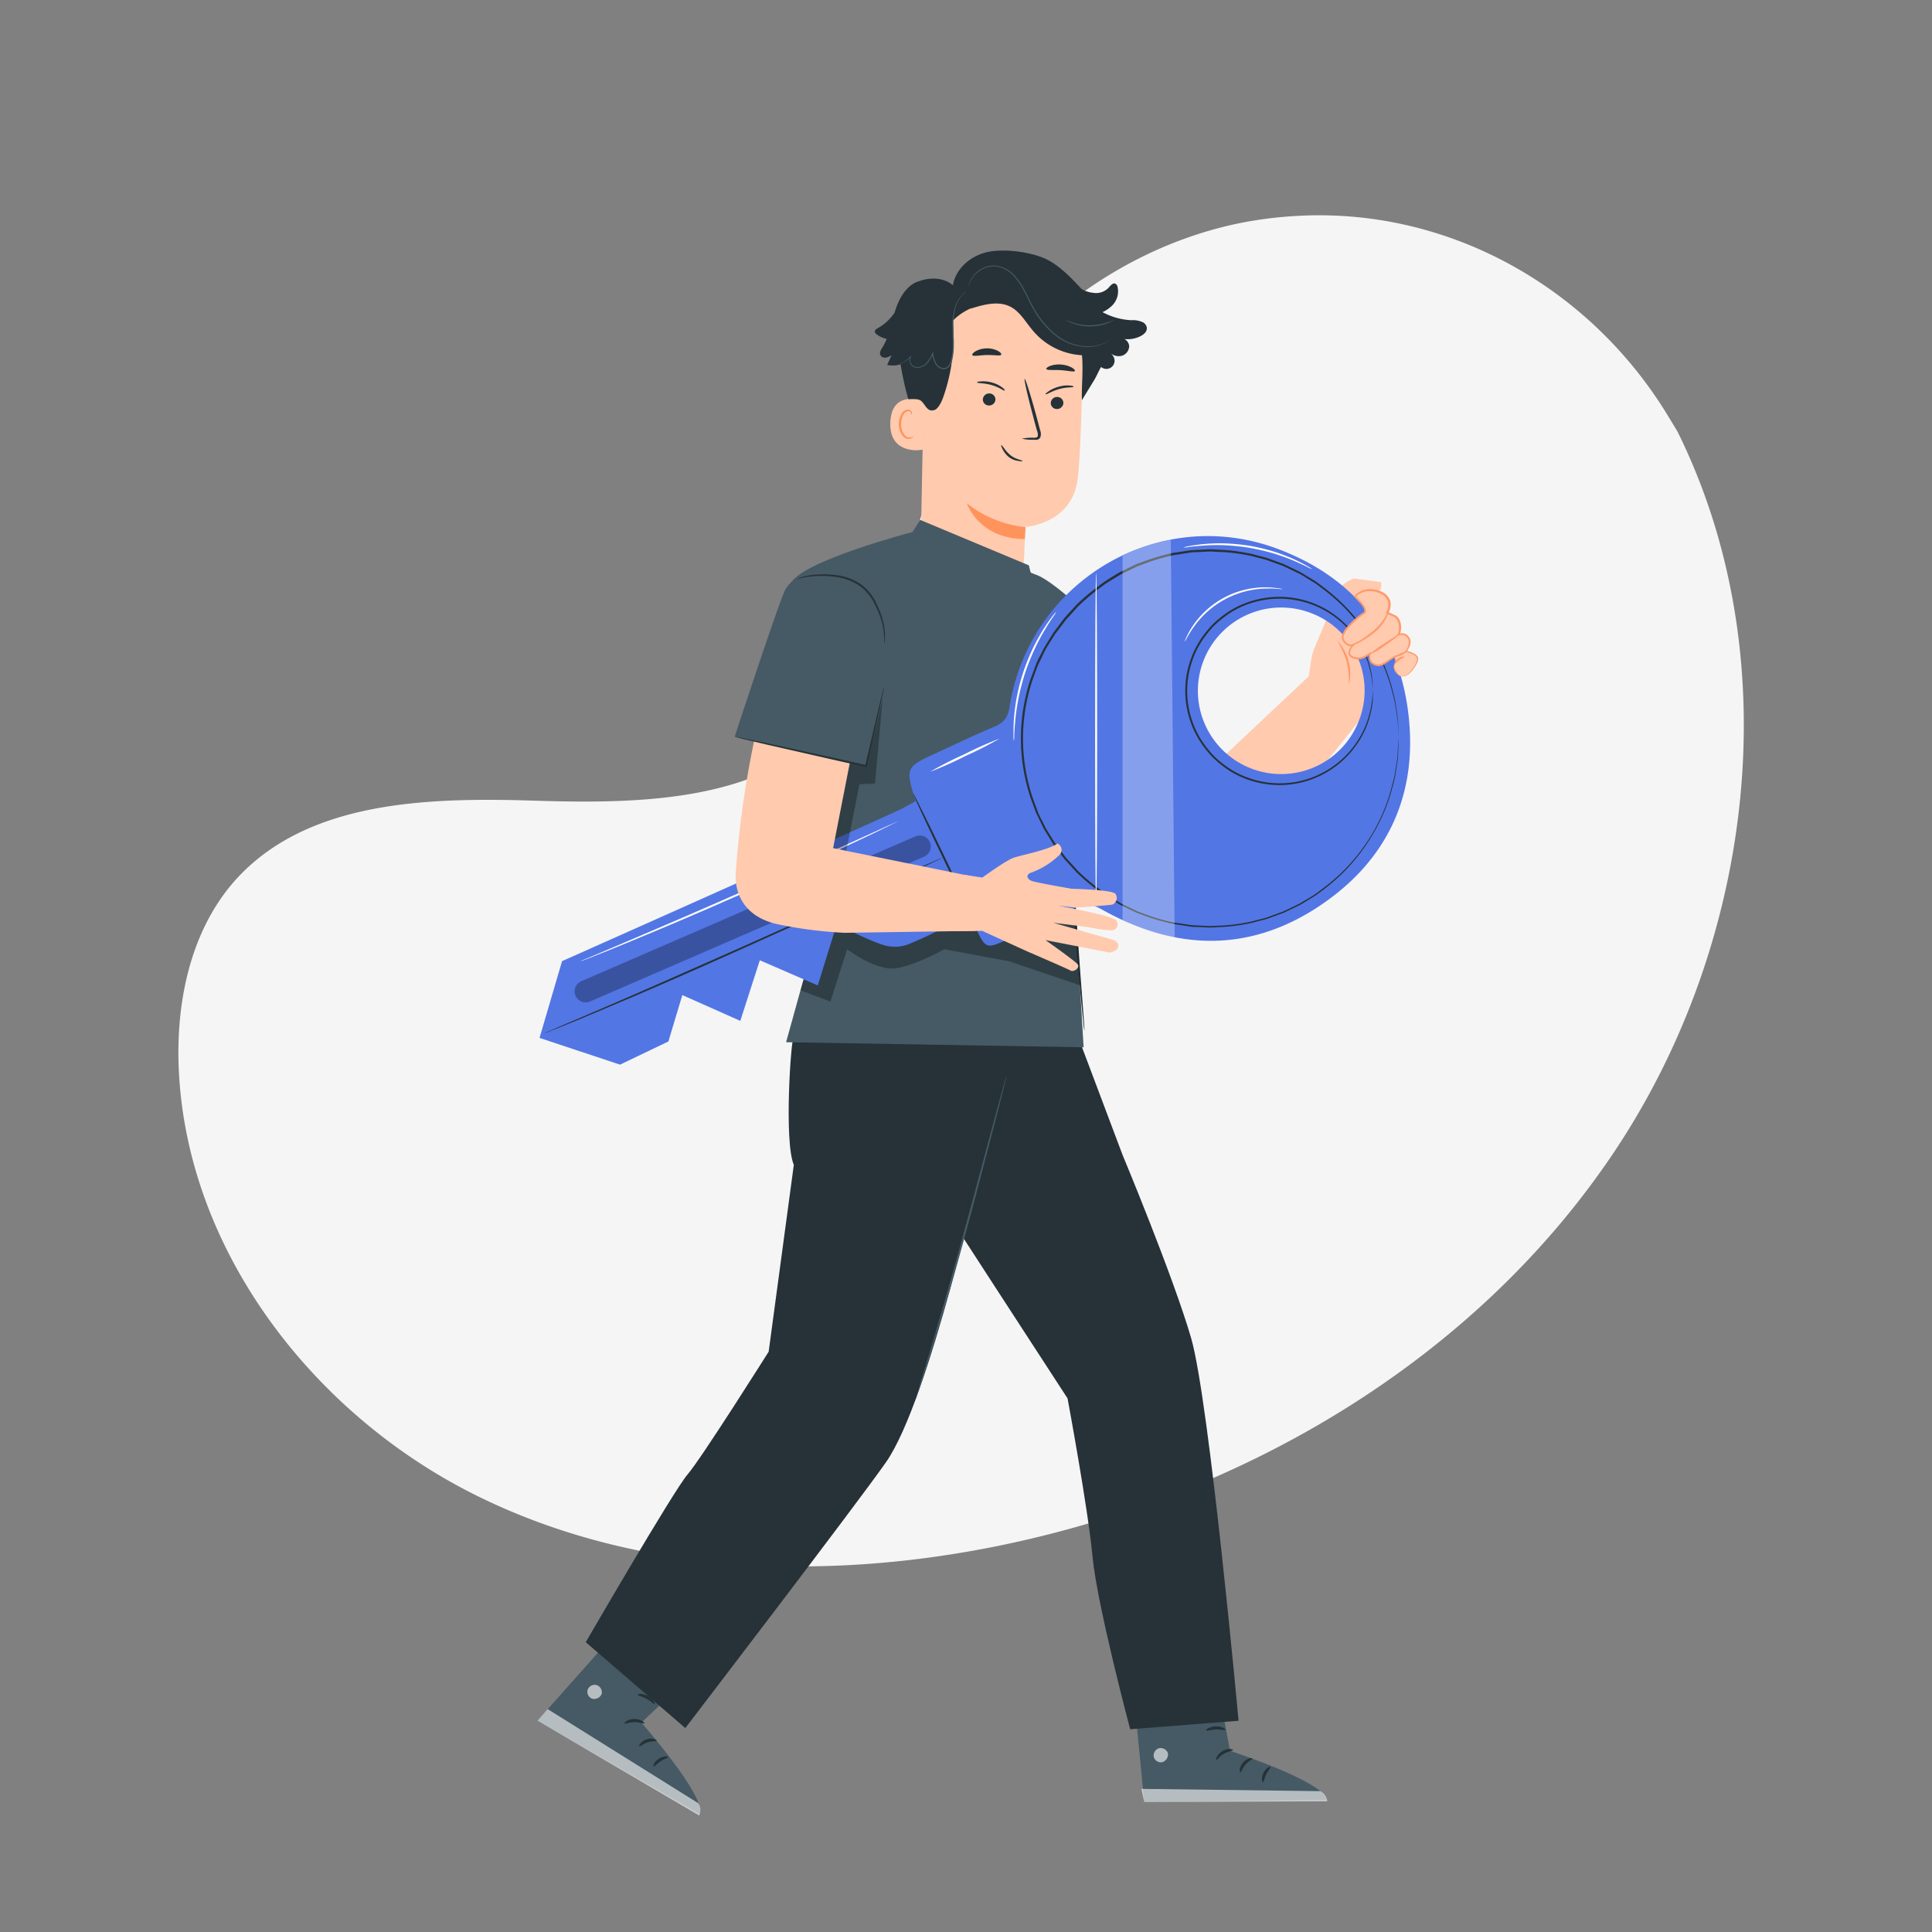 <svg xmlns="http://www.w3.org/2000/svg" viewBox="0 0 500 500"><rect x="0" y="0" width="500" height="500" fill="#808080" stroke="none"/><g id="freepik--background-simple--inject-72"><path d="M434.11,111.64l-2.43-4C411.16,73.82,374.07,53.44,335,55.92a103.8,103.8,0,0,0-15,2c-35.56,7.61-66.49,34.5-79.32,68.94-7.54,20.25-9.65,43.57-24,59.65-18.63,20.92-50.25,21.58-78.06,20.71s-59.44-.13-78,20.88C49.06,241.3,45.37,260,46.31,277.62c2.47,46.65,35,88.35,76.31,109.08s90,22.58,135.23,13.47c63.37-12.78,123.63-47.86,159.86-102S463.1,170.12,434.11,111.64Z" style="fill:#f5f5f5"></path></g><g id="freepik--Character--inject-72"><path d="M183.36,429.33,166,445.81s17.16,19.59,15,23.64L139.1,445.31,165,416.21Z" style="fill:#455a64"></path><g style="opacity:0.6"><path d="M154.44,436.09a2,2,0,0,0-2.35,1.18,1.91,1.91,0,0,0,1.15,2.35,2.1,2.1,0,0,0,2.49-1.27,2,2,0,0,0-1.47-2.3" style="fill:#fff"></path></g><g style="opacity:0.6"><path d="M139.1,445.31l2.63-3,39,24.37a3.32,3.32,0,0,1,.22,3.17Z" style="fill:#fff"></path></g><path d="M166.77,446c-.13.19-1.19-.34-2.57-.32s-2.44.54-2.57.34.88-1.16,2.56-1.16S166.93,445.86,166.77,446Z" style="fill:#263238"></path><path d="M169.94,450.49c-.07.22-1.15,0-2.36.43s-2,1.19-2.16,1.06.39-1.34,1.9-1.84S170.06,450.29,169.94,450.49Z" style="fill:#263238"></path><path d="M169.15,457.15c-.2-.07.15-1.24,1.34-2s2.41-.62,2.39-.4-1,.45-1.94,1.09S169.37,457.25,169.15,457.15Z" style="fill:#263238"></path><path d="M169.44,441c-.2.13-.94-.72-2.12-1.35s-2.28-.83-2.28-1.07,1.3-.42,2.67.35S169.63,440.88,169.44,441Z" style="fill:#263238"></path><path d="M172.18,436.77c-.05.08-.91-.29-2-1.3a10.56,10.56,0,0,1-1.73-2,11,11,0,0,1-.78-1.36,3.12,3.12,0,0,1-.32-.87,1,1,0,0,1,.58-1.12,1.3,1.3,0,0,1,1.16.1,3,3,0,0,1,.7.58,8.55,8.55,0,0,1,2.11,3.67,4,4,0,0,1,.16,2.42c-.13,0-.2-.91-.71-2.24a10.3,10.3,0,0,0-1.18-2.18,9.58,9.58,0,0,0-.95-1.1c-.36-.39-.73-.62-1-.5s-.11.08-.1.26a2.38,2.38,0,0,0,.23.64,14.5,14.5,0,0,0,.7,1.3,13.5,13.5,0,0,0,1.5,2C171.52,436.12,172.25,436.66,172.18,436.77Z" style="fill:#263238"></path><path d="M171.74,436.89a3.93,3.93,0,0,1,.7-2.32,7.87,7.87,0,0,1,1.69-2.06,7.46,7.46,0,0,1,1.31-.92,2,2,0,0,1,1.95-.21,1.12,1.12,0,0,1,.5,1.1,3.35,3.35,0,0,1-.26.89,5.57,5.57,0,0,1-3.07,2.94c-1.47.56-2.45.28-2.42.2a19.18,19.18,0,0,0,2.18-.73,5.54,5.54,0,0,0,1.86-1.51,5,5,0,0,0,.7-1.21c.21-.47.27-.93.08-1a1.37,1.37,0,0,0-1.14.23,7.33,7.33,0,0,0-1.2.79,8.37,8.37,0,0,0-1.68,1.79C172.13,436.05,171.87,436.93,171.74,436.89Z" style="fill:#263238"></path><path d="M314.18,430.75l4.14,22.36s24.76,8.09,24.92,12.71l-47.11.56-3.48-35.63Z" style="fill:#455a64"></path><g style="opacity:0.6"><path d="M300,452.42a2,2,0,0,0-1.42,2.21,1.89,1.89,0,0,0,2.18,1.43,2.08,2.08,0,0,0,1.49-2.35,2,2,0,0,0-2.43-1.24" style="fill:#fff"></path></g><g style="opacity:0.6"><path d="M296.13,466.38l-.74-3.42,46.29.59a3.35,3.35,0,0,1,1.81,2.62Z" style="fill:#fff"></path></g><path d="M319.11,452.88c0,.24-1.19.31-2.37,1s-1.82,1.7-2,1.61.17-1.46,1.62-2.31S319.17,452.67,319.11,452.88Z" style="fill:#263238"></path><path d="M324.12,455.11c.05.23-1,.6-1.81,1.58s-1.08,2-1.32,2-.35-1.36.7-2.55S324.12,454.88,324.12,455.11Z" style="fill:#263238"></path><path d="M326.84,461.24c-.21.05-.51-1.14.13-2.41s1.75-1.77,1.85-1.57-.61.88-1.12,1.93S327.08,461.22,326.84,461.24Z" style="fill:#263238"></path><path d="M317.15,447.67c-.1.21-1.17-.14-2.51-.08s-2.38.45-2.5.24.9-1,2.48-1.06S317.27,447.49,317.15,447.67Z" style="fill:#263238"></path><path d="M205.44,268.22c-.78.53-2.56,27.36,0,33.24l-6.51,48.35s-17.48,27.75-21,31.79S151.59,425,151.59,425l25.77,22.22s44.78-58.5,52-68.89C240.63,362.08,254,301,254,301l1.74-30.32Z" style="fill:#263238"></path><path d="M240.63,306.9c.78,1.43,35.65,55,35.65,55s5.29,28.39,6.46,40.91,9.75,44.72,9.75,44.72l28.05-2.2s-7.58-82.9-12.28-99.05-17.74-47.38-17.74-47.38l-11-29.21-31.71.59Z" style="fill:#263238"></path><path d="M260.48,278.48a5.72,5.72,0,0,1-.18.87l-.6,2.46c-.55,2.18-1.34,5.25-2.3,9-2,7.61-4.68,18.12-7.84,29.68s-6.25,22-8.6,29.49c-1.18,3.75-2.15,6.78-2.85,8.86l-.81,2.4a4.74,4.74,0,0,1-.32.82,5.35,5.35,0,0,1,.22-.85l.72-2.43c.65-2.15,1.56-5.18,2.69-8.91,2.26-7.52,5.28-17.95,8.45-29.51s5.93-22,8-29.65c1-3.75,1.86-6.81,2.46-9l.69-2.44A6.35,6.35,0,0,1,260.48,278.48Z" style="fill:#455a64"></path><path d="M346.64,152s2.95-2.33,3.9-2.26,6.89.93,6.89.93.37,2.5-1.33,3.32a12.48,12.48,0,0,1-4.23.89l-1.41,1Z" style="fill:#ffcaae"></path><path d="M269.24,160.21l46.46,36.47,23-21.64.63-4.21a14.67,14.67,0,0,1,1-3.48l5.93-14.11,13.89,22.52S326,220.35,320,221.91c-7.89,2.06-47.16-24.53-47.16-24.53Z" style="fill:#ffcaae"></path><path d="M346,165.67a12.52,12.52,0,0,1,3.09,11.5,25.34,25.34,0,0,0-.59-6A25.4,25.4,0,0,0,346,165.67Z" style="fill:#ff9a6c"></path><path d="M239.18,94.67l-.91,47.6c-.32,8.13-.75,20.16,12.12,20.08h0c11.16-.92,14.4-11.37,14.69-19,.14-3.59.26-6.59.3-7,0,0,12.21-.67,13.56-12.67.65-5.81,1-17.87,1.23-28.78A22.51,22.51,0,0,0,259.9,72.17l-1.16-.11C246.16,71.54,239.35,82.08,239.18,94.67Z" style="fill:#ffcaae"></path><path d="M265.41,136.43a29.17,29.17,0,0,1-15.19-6.19s2.94,9.16,15,9.28Z" style="fill:#ff935c"></path><path d="M260,101.09c-.27.06-1.43-.89-3.37-1.44s-3.54-.44-3.71-.64.23-.25.93-.31a8.51,8.51,0,0,1,3,.34,7.75,7.75,0,0,1,2.63,1.31C260,100.77,260.12,101.06,260,101.09Z" style="fill:#263238"></path><path d="M257.62,103.46a1.64,1.64,0,0,1-1.73,1.48,1.56,1.56,0,0,1-1.53-1.63,1.64,1.64,0,0,1,1.73-1.48A1.56,1.56,0,0,1,257.62,103.46Z" style="fill:#263238"></path><path d="M264.46,113.53a12,12,0,0,1,3.05-.24c.48,0,.94-.05,1.05-.37a2.42,2.42,0,0,0-.18-1.43c-.33-1.18-.67-2.42-1-3.73-1.43-5.31-2.41-9.65-2.2-9.71s1.55,4.21,3,9.51l1,3.75a2.79,2.79,0,0,1,.06,1.88,1.21,1.21,0,0,1-.85.61,3.26,3.26,0,0,1-.81,0A12.06,12.06,0,0,1,264.46,113.53Z" style="fill:#263238"></path><path d="M259.13,91.77c-.21.44-1.81.06-3.75.11s-3.53.43-3.75,0c-.09-.21.22-.61.89-1a6.14,6.14,0,0,1,2.85-.72,6,6,0,0,1,2.86.64C258.9,91.16,259.22,91.56,259.13,91.77Z" style="fill:#263238"></path><path d="M278.18,96c-.23.35-1.79-.09-3.69-.2s-3.5.09-3.69-.3c-.08-.18.24-.5.91-.77a6.64,6.64,0,0,1,2.84-.39,7.05,7.05,0,0,1,2.78.76C278,95.48,278.27,95.84,278.18,96Z" style="fill:#263238"></path><path d="M239.27,103.84c-.21-.11-8.5-3.21-8.86,5.45s8.41,7.24,8.44,7S239.27,103.84,239.27,103.84Z" style="fill:#ffcaae"></path><path d="M236.34,112.89s-.16.1-.42.21a1.52,1.52,0,0,1-1.13,0c-.9-.37-1.61-1.86-1.59-3.42a5,5,0,0,1,.51-2.14,1.73,1.73,0,0,1,1.19-1.11.76.76,0,0,1,.87.45c.11.24,0,.41.09.43s.19-.14.14-.5a.94.94,0,0,0-.32-.55,1.14,1.14,0,0,0-.83-.26,2.13,2.13,0,0,0-1.63,1.28,5.13,5.13,0,0,0-.62,2.39c0,1.75.81,3.42,2,3.84a1.6,1.6,0,0,0,1.39-.18C236.31,113.1,236.37,112.91,236.34,112.89Z" style="fill:#ff935c"></path><path d="M264.62,119.28c0-.23-1.66-.3-3.13-1.49a9,9,0,0,1-1.64-1.8c-.39-.52-.66-.84-.74-.79s.05.43.34,1a6.06,6.06,0,0,0,1.63,2.08,4.89,4.89,0,0,0,2.44,1C264.19,119.44,264.61,119.35,264.62,119.28Z" style="fill:#263238"></path><path d="M277.8,100.13c-.2.19-1.68,0-3.63.54s-3.26,1.44-3.5,1.37.07-.32.64-.73a8.71,8.71,0,0,1,2.77-1.25,7.72,7.72,0,0,1,2.92-.27C277.65,99.87,277.9,100,277.8,100.13Z" style="fill:#263238"></path><path d="M275.2,104.37a1.64,1.64,0,0,1-1.73,1.48,1.56,1.56,0,0,1-1.53-1.63,1.64,1.64,0,0,1,1.73-1.48A1.56,1.56,0,0,1,275.2,104.37Z" style="fill:#263238"></path><path d="M296.76,84.62a2,2,0,0,0-.89-1.17,6.06,6.06,0,0,0-3.06-.58,17.38,17.38,0,0,1-7.48-2.09,8.61,8.61,0,0,0,2.26-1.49,5.18,5.18,0,0,0,1.62-5.1,1.14,1.14,0,0,0-.62-.8c-.53-.18-1,.33-1.4.74A4.44,4.44,0,0,1,283,75.79a7.37,7.37,0,0,1-3.1-1l-.1-.12-1.22-1.3h0c-3-3.15-5.61-5.35-8.32-6.53-4-1.72-10.67-2.56-14.89-1.57s-8.06,4.28-8.76,8.56c-2.3-2-5.82-2.13-8.71-1.06l-.07,0c-3.22,1-5.12,4.37-6.14,7.59-.06.17-.11.35-.16.53a12.71,12.71,0,0,1-4.4,4.07c-.31.17-.67.38-.72.74s.24.65.52.86a6.33,6.33,0,0,0,2.55,1.14,14.73,14.73,0,0,1-1.11,2.21c-.38.6-.83,1.32-.53,2a1.36,1.36,0,0,0,1.39.65,4,4,0,0,0,1.5-.63l-1.13,2.52a7.55,7.55,0,0,0,3.47-.14,81.78,81.78,0,0,0,2,9c1.33,0,2.6-.24,3.4.52,1.09,1,1.54,2.93,3.41,2.26,1-.34,1.87-2.29,2.21-3.25A46.87,46.87,0,0,0,246.59,83a15,15,0,0,1,4.75-3.24l-.15.12c3.4-1.07,7.23-2.12,10.38-.46,2.44,1.29,3.83,3.9,5.62,6A17.84,17.84,0,0,0,280,91.93c.38,3.65-.14,8.24,0,11.64l3.28-5.38v0A12.45,12.45,0,0,0,283.9,97l.06-.12h0c.32-.64.62-1.28,1-1.91l0,0a2.12,2.12,0,0,0,3.17-2.74,4.79,4.79,0,0,0-1-1.06,3.35,3.35,0,0,0,3.17.91,2.64,2.64,0,0,0,1.93-2.55A2.27,2.27,0,0,0,291,87.75a7.43,7.43,0,0,0,4.31-.83C296.16,86.46,297,85.69,296.76,84.62Z" style="fill:#263238"></path><path d="M250.31,75.3a9.8,9.8,0,0,0-1.24,1.07,8.63,8.63,0,0,0-1.95,3.95,14.75,14.75,0,0,0-.39,3.05c0,1.11,0,2.3.07,3.55a32.58,32.58,0,0,1,0,4,13.7,13.7,0,0,1-.33,2.07,4.32,4.32,0,0,1-.9,2,1.82,1.82,0,0,1-1.72.53,2.72,2.72,0,0,1-1.5-.91,6.16,6.16,0,0,1-1.08-3.09l.25,0A10,10,0,0,1,240,94a3.6,3.6,0,0,1-2.38,1.21,2.24,2.24,0,0,1-1.23-.25,1.92,1.92,0,0,1-.82-.85,2.06,2.06,0,0,1-.23-1.07,1.51,1.51,0,0,1,.41-.93l.13.12a7.94,7.94,0,0,1-2.64,1.87,7.82,7.82,0,0,1-.81.29,1.09,1.09,0,0,1-.29.06l.27-.11c.19-.07.45-.17.79-.33a7.79,7.79,0,0,0,2.55-1.9l.12.12a1.55,1.55,0,0,0-.12,1.79,1.73,1.73,0,0,0,.74.75,2.21,2.21,0,0,0,1.12.22,3.35,3.35,0,0,0,2.2-1.16,9.92,9.92,0,0,0,1.48-2.43l.18-.38.07.42a6,6,0,0,0,1,2.95,2.39,2.39,0,0,0,1.35.81,1.52,1.52,0,0,0,1.45-.44,4.14,4.14,0,0,0,.84-1.87,14.5,14.5,0,0,0,.32-2,32.19,32.19,0,0,0,0-3.92c0-1.25-.09-2.45,0-3.57a15.15,15.15,0,0,1,.43-3.09,8.5,8.5,0,0,1,2.07-4A5,5,0,0,1,250.31,75.3Z" style="fill:#455a64"></path><path d="M287.23,88l-.1.08-.3.21c-.14.09-.31.2-.52.31a6.36,6.36,0,0,1-.74.37,10.74,10.74,0,0,1-5.18.79,13.71,13.71,0,0,1-7.19-2.88,23.64,23.64,0,0,1-6.05-7.36c-.84-1.48-1.51-3-2.26-4.4a16,16,0,0,0-2.59-3.73,8.3,8.3,0,0,0-3.42-2.2,5.81,5.81,0,0,0-1.82-.26,6.49,6.49,0,0,0-1.68.28,7,7,0,0,0-4,3.17,9.71,9.71,0,0,0-.67,1.78.56.56,0,0,1,0-.12l.06-.37a6.14,6.14,0,0,1,.5-1.35,6.86,6.86,0,0,1,1.39-1.79,7.11,7.11,0,0,1,2.6-1.51,6.47,6.47,0,0,1,1.74-.31A6,6,0,0,1,259,69a8.35,8.35,0,0,1,3.53,2.24A15.78,15.78,0,0,1,265.13,75c.76,1.41,1.43,2.92,2.26,4.39a23.67,23.67,0,0,0,6,7.29,13.57,13.57,0,0,0,7.06,2.89,10.92,10.92,0,0,0,5.11-.69C286.66,88.4,287.21,88,287.23,88Z" style="fill:#455a64"></path><path d="M288.47,82.75A2.27,2.27,0,0,1,288,83a9.15,9.15,0,0,1-1.3.61,12.21,12.21,0,0,1-2,.61,12.84,12.84,0,0,1-5.19,0,12.47,12.47,0,0,1-2.05-.59,10.15,10.15,0,0,1-1.31-.6,2.66,2.66,0,0,1-.44-.28s.68.31,1.81.69a13.55,13.55,0,0,0,2,.52,14.51,14.51,0,0,0,2.55.22,15.35,15.35,0,0,0,2.55-.24,15.82,15.82,0,0,0,2-.54C287.79,83.07,288.44,82.7,288.47,82.75Z" style="fill:#455a64"></path><path d="M255.4,143.61l12.37,5c3,.87,8.82,5.8,12.29,9.13l14.4,19.2-22,26.81Z" style="fill:#455a64"></path><path d="M238.14,134.55l-2,3.14s-29.08,7.58-31.5,13.41c-3.38,8.18,1.06,33.59,1.06,33.59l6.14,54.74-8.4,30.29,77,1.32s-4.67-79.42-5.76-87.82-8.42-36.91-8.42-36.91Z" style="fill:#455a64"></path><path d="M273.41,167.72s0,.09,0,.26.06.44.1.75q.1,1.05.3,2.88c.26,2.5.59,6.13,1,10.61.76,9,1.63,21.36,2.49,35.06s1.66,26.1,2.33,35.07c.34,4.46.61,8.07.8,10.62.09,1.23.16,2.19.21,2.89,0,.31,0,.56,0,.76a1.54,1.54,0,0,1,0,.25.7.7,0,0,1-.05-.25c0-.2-.06-.44-.1-.75q-.1-1-.3-2.88c-.26-2.5-.59-6.13-1-10.61-.76-9-1.63-21.36-2.48-35.07s-1.67-26.09-2.34-35.06c-.34-4.46-.61-8.07-.8-10.62-.09-1.23-.16-2.19-.21-2.89,0-.31,0-.56,0-.76A1.11,1.11,0,0,1,273.41,167.72Z" style="fill:#263238"></path><path d="M207.16,256.28l7.76,2.94,4.31-13.56s7.4,5.67,12.58,4.93,12.57-4.93,12.57-4.93l16.77,3.12L279.51,255l-1.35-22.69-48.57-2.46-14.67,1.72Z" style="opacity:0.3"></path><path d="M160.46,275.53l12.52-6c1.16-3.87,2.33-7.75,3.61-12l15,6.67,5.05-15.68,15,6.51,4.88-15.77c4.33,2,8,3.92,11.84,5.22a10.06,10.06,0,0,0,6.46,0c5.41-2.18,10.59-4.95,16-7.57.78,1.49,1.27,2.36,1.7,3.26,2.57,5.39,2.75,5.47,8.25,2.94,5.86-2.69,11.73-5.36,17.52-8.17,2.46-1.2,4.34-1,6.84.42,19.1,10.73,38.31,11.32,56.77-1.18,17.48-11.85,25.13-28.93,22.55-49.75s-14.38-35.14-33.89-42.42c-30.76-11.47-64.16,8.43-69.28,40.9-.43,2.68-1.41,4.11-3.86,5.13-5,2.09-9.91,4.45-14.84,6.72-8.28,3.8-8.27,3.8-5.64,12.59-1.66.89-3,1.73-4.48,2.39-19.17,8.77-70.24,31.56-87,39l-5.83,19.87Zm191.21-89a21.55,21.55,0,1,1-12.28-27.83A21.42,21.42,0,0,1,351.67,186.56Z" style="fill:#5376E5"></path><path d="M239.17,221.7,152.7,259.19a2.86,2.86,0,0,1-3.76-1.49h0a2.86,2.86,0,0,1,1.49-3.76l86.46-37.48a2.85,2.85,0,0,1,3.76,1.48h0A2.85,2.85,0,0,1,239.17,221.7Z" style="opacity:0.3"></path><path d="M243.91,222s-.08.06-.25.15l-.77.37-3,1.39-11,5c-9.27,4.23-22.07,10-36.26,16.39s-27.09,12-36.48,15.9c-4.69,2-8.51,3.55-11.15,4.61l-3,1.2-.8.31-.27.08s.08-.05.25-.13l.78-.35,3-1.3,11.09-4.75c9.35-4,22.22-9.71,36.41-16l36.32-16.26,11-4.88,3-1.29.79-.33Z" style="fill:#263238"></path><path d="M253.42,241c-.13.06-4.07-7.88-8.81-17.74s-8.46-17.9-8.34-18,4.08,7.87,8.81,17.74S253.55,241,253.42,241Z" style="fill:#263238"></path><path d="M362,191.18s0-.27-.06-.79-.08-1.31-.15-2.31q0-.77-.09-1.71c-.07-.62-.2-1.3-.31-2s-.24-1.53-.37-2.37a25.47,25.47,0,0,0-.64-2.66,46.24,46.24,0,0,0-5.39-12.93,48.19,48.19,0,0,0-12.34-13.77l-2.09-1.56c-.74-.49-1.52-.93-2.28-1.4s-1.53-1-2.37-1.37l-2.52-1.21-1.28-.61-1.34-.49L328,145c-.93-.31-1.9-.51-2.86-.77a23.91,23.91,0,0,0-2.93-.66,44.05,44.05,0,0,0-6.13-.71c-1.05,0-2.1-.14-3.16-.13l-3.21.17c-.54,0-1.08,0-1.62.1l-1.62.25c-1.08.18-2.17.31-3.26.53a51.07,51.07,0,0,0-6.46,1.9l-1.61.59c-.27.1-.54.19-.8.3l-.78.37-3.13,1.52c-1,.55-2,1.2-3,1.8-.5.31-1,.59-1.5.94l-1.42,1.07a53.71,53.71,0,0,0-5.5,4.67l-2.46,2.72-.62.68-.56.73-1.11,1.49L273.12,164l-1,1.59-1,1.61-.49.8c-.15.28-.28.57-.42.85l-1.64,3.42c-.44,1.19-.88,2.38-1.32,3.59a48,48,0,0,0,0,30.57c.44,1.2.88,2.4,1.31,3.59s1.1,2.28,1.65,3.42l.41.85.49.8,1,1.61,1,1.59,1.12,1.49,1.11,1.49.55.73.62.69c.83.9,1.65,1.81,2.47,2.71a53.6,53.6,0,0,0,5.49,4.67l1.43,1.07c.47.36,1,.63,1.5,1,1,.6,2,1.24,3,1.8l3.13,1.51.78.37.8.31,1.61.59a51,51,0,0,0,6.46,1.89c1.09.23,2.19.35,3.26.53l1.62.25c.54.07,1.08.07,1.62.1l3.21.17c1.06,0,2.11-.09,3.16-.12a45.43,45.43,0,0,0,6.13-.71,26,26,0,0,0,2.93-.67c1-.26,1.93-.46,2.86-.76l2.73-1,1.35-.49,1.28-.61,2.51-1.21c.84-.38,1.59-.92,2.37-1.36s1.54-.92,2.28-1.4l2.1-1.57A48.36,48.36,0,0,0,355,216,46.24,46.24,0,0,0,360.33,203a25.93,25.93,0,0,0,.64-2.65c.13-.85.25-1.64.37-2.38s.24-1.41.31-2,.06-1.19.09-1.7c.07-1,.11-1.78.15-2.31s.06-.79.06-.79,0,.26,0,.79-.05,1.31-.09,2.31c0,.52-.05,1.09-.07,1.71s-.19,1.31-.29,2-.22,1.53-.35,2.38a25.21,25.21,0,0,1-.61,2.67,46.47,46.47,0,0,1-5.33,13A48.59,48.59,0,0,1,342.83,230l-2.11,1.58c-.74.49-1.52.94-2.29,1.42s-1.54,1-2.38,1.38l-2.54,1.23-1.29.61-1.35.5-2.75,1c-.94.32-1.91.52-2.88.78a24.44,24.44,0,0,1-3,.68,46.32,46.32,0,0,1-6.19.73c-1,0-2.11.15-3.18.13l-3.24-.16c-.55,0-1.09,0-1.64-.1l-1.63-.25c-1.09-.18-2.2-.3-3.29-.53a51.58,51.58,0,0,1-6.53-1.9l-1.63-.6c-.27-.1-.55-.19-.81-.3l-.79-.38-3.16-1.52c-1-.56-2-1.21-3.05-1.82-.51-.32-1-.59-1.52-.95l-1.44-1.08a53.61,53.61,0,0,1-5.56-4.72l-2.49-2.73-.63-.69-.56-.75-1.12-1.5-1.13-1.5-1-1.61-1-1.63-.5-.81-.42-.86-1.66-3.45c-.44-1.2-.89-2.41-1.33-3.63a48.44,48.44,0,0,1,0-30.9c.45-1.21.89-2.42,1.33-3.62s1.11-2.31,1.67-3.46c.14-.28.27-.57.42-.85l.49-.82,1-1.62,1-1.61,1.13-1.5,1.12-1.5.57-.75.62-.69c.84-.91,1.67-1.83,2.49-2.73a56,56,0,0,1,5.56-4.72l1.44-1.08c.48-.36,1-.63,1.52-1,1-.61,2-1.26,3.05-1.82l3.16-1.52.79-.38c.26-.11.54-.2.81-.3l1.63-.59a51.49,51.49,0,0,1,6.52-1.91c1.1-.22,2.21-.35,3.3-.53l1.63-.24c.54-.07,1.09-.07,1.64-.11l3.23-.16c1.07,0,2.14.09,3.19.13a46.52,46.52,0,0,1,6.19.73,26.49,26.49,0,0,1,3,.68c1,.27,1.94.47,2.88.78l2.75,1,1.35.5,1.29.61,2.54,1.23c.84.39,1.59.93,2.38,1.39s1.55.92,2.29,1.41l2.11,1.59a48.38,48.38,0,0,1,12.36,13.91,46.23,46.23,0,0,1,5.34,13,26.39,26.39,0,0,1,.61,2.67c.13.85.24,1.65.35,2.39s.23,1.41.29,2,.05,1.2.07,1.71c0,1,.07,1.78.09,2.32S362,191.18,362,191.18Z" style="fill:#263238"></path><path d="M355.29,178.8a1.69,1.69,0,0,1-.05-.39l-.08-1.15q0-.37-.06-.84c0-.31-.1-.64-.16-1a16.62,16.62,0,0,0-.51-2.48,23,23,0,0,0-2.68-6.39,24.15,24.15,0,0,0-31.88-8.83,23.54,23.54,0,0,0-2.93,1.89,26.6,26.6,0,0,0-2.71,2.3,26,26,0,0,0-2.34,2.77,22.94,22.94,0,0,0-3.42,6.59,23.73,23.73,0,0,0,0,15.08,23.11,23.11,0,0,0,3.41,6.58,27.38,27.38,0,0,0,2.35,2.78,26.6,26.6,0,0,0,2.71,2.3,24.74,24.74,0,0,0,2.93,1.89,23.26,23.26,0,0,0,3.12,1.37,24,24,0,0,0,12.56,1.05,24.08,24.08,0,0,0,16.2-11.25,23,23,0,0,0,2.68-6.39,16.62,16.62,0,0,0,.51-2.48c.06-.37.13-.7.16-1l.06-.84.08-1.15a1.69,1.69,0,0,1,.05-.39,1.91,1.91,0,0,1,0,.39c0,.29,0,.67,0,1.15,0,.26,0,.54,0,.85s-.08.65-.13,1a16.63,16.63,0,0,1-.47,2.51,22.71,22.71,0,0,1-2.63,6.49,24.38,24.38,0,0,1-16.37,11.53,24.48,24.48,0,0,1-12.81-1,25.34,25.34,0,0,1-3.18-1.39,24.55,24.55,0,0,1-3-1.92,27.78,27.78,0,0,1-2.77-2.35,27.23,27.23,0,0,1-2.4-2.82A23.78,23.78,0,0,1,308,186.5a24.19,24.19,0,0,1,0-15.41,23.86,23.86,0,0,1,3.49-6.72,28.45,28.45,0,0,1,2.4-2.83,27.67,27.67,0,0,1,2.77-2.34,24.55,24.55,0,0,1,3-1.92,25.34,25.34,0,0,1,3.18-1.39,24.48,24.48,0,0,1,12.81-1A24.3,24.3,0,0,1,352,166.39a22.71,22.71,0,0,1,2.63,6.49,16.63,16.63,0,0,1,.47,2.51c0,.37.11.71.13,1s0,.59,0,.85c0,.48,0,.86,0,1.15A1.91,1.91,0,0,1,355.29,178.8Z" style="fill:#263238"></path><path d="M290.52,143.84v94.28A57,57,0,0,0,304,242.59l-1-102.88A48.54,48.54,0,0,0,290.52,143.84Z" style="fill:#fff;opacity:0.3"></path><path d="M283.68,234.66c-.15,0-.26-19.36-.26-43.24s.11-43.24.26-43.24.26,19.36.26,43.24S283.82,234.66,283.68,234.66Z" style="fill:#fff"></path><path d="M273.37,158.33a7.5,7.5,0,0,1-.75,1.19c-.52.74-1.24,1.84-2.07,3.23a53.93,53.93,0,0,0-2.68,5,60.77,60.77,0,0,0-2.58,6.44,62.67,62.67,0,0,0-1.75,6.72c-.39,2.1-.66,4-.8,5.61s-.23,2.92-.25,3.83a6.85,6.85,0,0,1-.1,1.4,8,8,0,0,1-.1-1.41c0-.9,0-2.22.08-3.85a52.42,52.42,0,0,1,.7-5.67,51.72,51.72,0,0,1,4.36-13.28,53.21,53.21,0,0,1,2.8-5c.89-1.37,1.65-2.44,2.22-3.15A7.69,7.69,0,0,1,273.37,158.33Z" style="fill:#fff"></path><path d="M258.68,191.15a96.2,96.2,0,0,1-8.88,4.53,95.27,95.27,0,0,1-9.11,4.07,94.46,94.46,0,0,1,8.88-4.54A96.57,96.57,0,0,1,258.68,191.15Z" style="fill:#fff"></path><path d="M232.81,212.31s-.06.05-.2.13l-.6.31-2.36,1.17c-2.05,1-5,2.44-8.73,4.18-7.38,3.49-17.64,8.21-29,13.25s-21.8,9.43-29.36,12.54c-3.78,1.56-6.84,2.8-9,3.64l-2.45.95-.64.24-.22.06s.06-.05.2-.11l.62-.29,2.42-1,8.9-3.79c7.52-3.19,17.89-7.64,29.29-12.67s21.67-9.71,29.1-13.11l8.79-4,2.4-1.08.63-.27Z" style="fill:#fff"></path><path d="M331.89,152.47c0,.1-1.73-.25-4.51-.15a23.52,23.52,0,0,0-18.41,9.9c-1.62,2.26-2.27,3.89-2.36,3.84a4.76,4.76,0,0,1,.43-1.14,19.16,19.16,0,0,1,1.63-2.91A22.64,22.64,0,0,1,327.37,152a20.86,20.86,0,0,1,3.33.24A4.91,4.91,0,0,1,331.89,152.47Z" style="fill:#fff"></path><path d="M339.56,147.29a6.83,6.83,0,0,1-1.24-.56c-.77-.4-1.91-.93-3.34-1.55s-3.16-1.25-5.11-1.87a57,57,0,0,0-6.49-1.53,54.85,54.85,0,0,0-6.63-.68,51.9,51.9,0,0,0-5.44.1c-1.55.11-2.81.24-3.67.36a6.12,6.12,0,0,1-1.35.13,6.83,6.83,0,0,1,1.32-.33c.86-.18,2.11-.37,3.66-.53a45.87,45.87,0,0,1,5.5-.21,53.72,53.72,0,0,1,6.7.64,52.69,52.69,0,0,1,6.54,1.59,45.11,45.11,0,0,1,5.12,2c1.42.66,2.54,1.25,3.29,1.7A7.07,7.07,0,0,1,339.56,147.29Z" style="fill:#fff"></path><polygon points="219.02 220.21 222.43 202.95 226.45 202.79 228.46 180.33 224.14 198.21 219.75 197.23 215.6 219.51 219.02 220.21" style="opacity:0.3"></polygon><path d="M254.23,227.11s6-4.36,8-5.09,9-2,11.45-3.71a1.81,1.81,0,0,1,.34,3.09,20.33,20.33,0,0,1-7,4.38c-1.76.52-1.2,1.79.06,2.23s10.25,2,10.25,2,10.45.23,11.31,1.29a1.83,1.83,0,0,1-.71,2.78c-.62.22-9.59.82-9.59.82l-4.61-.55s14.33,2.65,15.15,3.85a1.58,1.58,0,0,1-.63,2.47c-.73.44-7.05-.79-7.05-.79l-8.61-1.07,15.67,4.49s1.42.61,1.12,1.79-2.24,1.43-2.24,1.43l-16.57-3.22S278.7,249,279,249.7c.38,1-1.29,1.9-1.93,1.49s-11-4.87-11-4.87l-11.89-5.41-7.87.09,3.42-14.58Z" style="fill:#ffcaae"></path><path d="M218.61,241.41l33.79-.5-.65-14.07-36.15-7.33,5.21-26.57-24.65-5.69a249.89,249.89,0,0,0-5.71,38.24s-1.69,10.65,10.37,13.61A109.52,109.52,0,0,0,218.61,241.41Z" style="fill:#ffcaae"></path><path d="M190.14,190.61l34,7.6s5.94-22.14,6.14-28.28-8.21-25.57-20.07-21.64c0,0-3.58-.72-6.85,4.07C202.05,154.29,190.14,190.61,190.14,190.61Z" style="fill:#455a64"></path><path d="M228.8,166.74a18.85,18.85,0,0,0-.37-4.94,22,22,0,0,0-1.84-5,12.65,12.65,0,0,0-4-5.09,14.08,14.08,0,0,0-6-2.37,27.64,27.64,0,0,0-5.37-.25,19.85,19.85,0,0,0-3.6.45c-.84.19-1.28.37-1.3.33s.1-.08.31-.17a6.5,6.5,0,0,1,.94-.36,17,17,0,0,1,3.62-.62,25.79,25.79,0,0,1,5.47.15,14.22,14.22,0,0,1,6.25,2.42,13,13,0,0,1,4.09,5.3,21,21,0,0,1,1.76,5.17,13.69,13.69,0,0,1,.24,3.68,8.71,8.71,0,0,1-.13,1C228.85,166.62,228.82,166.74,228.8,166.74Z" style="fill:#263238"></path><path d="M228.8,177.75s0,.14-.05.41-.13.69-.22,1.15c-.22,1.07-.52,2.51-.9,4.29-.82,3.72-1.95,8.81-3.25,14.67l0,.24-.25,0L217.32,197l-19.24-4.38-5.82-1.38-1.57-.4a2.41,2.41,0,0,1-.55-.18,2.39,2.39,0,0,1,.57.07l1.6.31,5.85,1.22,19.28,4.24,6.75,1.51-.3.19,3.43-14.62c.43-1.76.79-3.2,1.05-4.26l.3-1.13A1.71,1.71,0,0,1,228.8,177.75Z" style="fill:#263238"></path><path d="M362.4,175a2.1,2.1,0,0,0,2.08-.58c1.1-1,2.93-3.5,2.14-4.45a5.84,5.84,0,0,0-2.81-1.34s1.46-1.84.83-3.19a2.07,2.07,0,0,0-2.71-1.14,4.33,4.33,0,0,0,.05-3.56,2.34,2.34,0,0,0-1.26-1.34l-1.74-.76s1.55-2.32-.22-4.25a4.46,4.46,0,0,0-1.36-1,5.73,5.73,0,0,0-6.77,1h0c1.4,1.39,3,2.94,2.63,4.09,0,0-7.35,4.87-5.45,7.45,1.22,1.67,2.5.92,2.5.92s-1.82,1.66-.86,2.76a2.07,2.07,0,0,0,1.15.62,3.28,3.28,0,0,0,2.76-.4l1.21-.68a2.39,2.39,0,0,0,.5,2.41,2.22,2.22,0,0,0,.27.19,2.69,2.69,0,0,0,2.93-.09L361,170l.24,1.34S359.63,173.15,362.4,175Z" style="fill:#ffcaae"></path><path d="M362.4,175a3.88,3.88,0,0,1-.93-.71,2.78,2.78,0,0,1-.72-1.22,2.22,2.22,0,0,1,.4-1.9l0,.1c-.08-.42-.16-.87-.25-1.34l.21.09-1.63,1.1-.89.6a3.53,3.53,0,0,1-1.06.54,2.74,2.74,0,0,1-2.49-.45,2,2,0,0,1-.72-1.22,3.25,3.25,0,0,1,.08-1.45l.3.24c-.59.32-1.13.68-1.81,1a3.47,3.47,0,0,1-2.23.15,2.67,2.67,0,0,1-1.11-.48,1.44,1.44,0,0,1-.58-1.16,2.43,2.43,0,0,1,.42-1.2,5.53,5.53,0,0,1,.79-1l.28.38a1.86,1.86,0,0,1-1.66,0,2.94,2.94,0,0,1-1.23-1.11,2,2,0,0,1-.18-1.7,5,5,0,0,1,.77-1.49,20.93,20.93,0,0,1,5-4.51l-.1.14a1.8,1.8,0,0,0-.35-1.33,8.68,8.68,0,0,0-1-1.28c-.39-.42-.79-.82-1.19-1.22l-.18-.17.17-.19a5.35,5.35,0,0,1,3.25-1.69,6.78,6.78,0,0,1,3.52.49,4.06,4.06,0,0,1,2.48,2.4,4,4,0,0,1-.51,3.3l-.1-.35,1.79.79a2.6,2.6,0,0,1,1.35,1.51,4.72,4.72,0,0,1-.11,3.69l-.26-.31a2.36,2.36,0,0,1,1.93.09,2.59,2.59,0,0,1,1.14,1.45,2.76,2.76,0,0,1-.18,1.72,5.83,5.83,0,0,1-.79,1.38l-.1-.28a7.08,7.08,0,0,1,2.25.87,1.84,1.84,0,0,1,.8.85,1.89,1.89,0,0,1-.07,1.09,8.37,8.37,0,0,1-1.87,2.82,2.84,2.84,0,0,1-1.83,1,1.67,1.67,0,0,1-.55,0c-.12,0-.18-.06-.18-.07a2.38,2.38,0,0,0,.72,0,2.8,2.8,0,0,0,1.71-1.06,8.51,8.51,0,0,0,1.74-2.76,1.58,1.58,0,0,0,0-.91,1.55,1.55,0,0,0-.68-.69,6.69,6.69,0,0,0-2.15-.78l-.26-.06.16-.22a3.66,3.66,0,0,0,.86-2.78,2.16,2.16,0,0,0-1-1.19,1.93,1.93,0,0,0-1.58-.06l-.52.19.26-.5a4.33,4.33,0,0,0,0-3.32,2.07,2.07,0,0,0-1.11-1.23l-1.79-.78-.25-.11.15-.25a3.54,3.54,0,0,0,.44-2.87,3.59,3.59,0,0,0-2.2-2.09,6.35,6.35,0,0,0-3.26-.45,4.85,4.85,0,0,0-2.94,1.53v-.36c.41.4.81.81,1.21,1.23a9.58,9.58,0,0,1,1.08,1.37,2.22,2.22,0,0,1,.4,1.75l0,.09-.08.06a20.89,20.89,0,0,0-4.86,4.36c-.6.82-1.09,1.88-.58,2.64a2.5,2.5,0,0,0,1,.93,1.41,1.41,0,0,0,1.22,0l1.4-.71-1.12,1.09a3.08,3.08,0,0,0-1.06,1.82c-.05.64.66,1.07,1.31,1.19a3,3,0,0,0,2-.1c.59-.27,1.19-.65,1.77-1l.43-.23-.14.47a2,2,0,0,0,.49,2.24,2.36,2.36,0,0,0,2.16.42,8.64,8.64,0,0,0,1.87-1.07l1.65-1.06.17-.12,0,.2c.07.48.15.93.22,1.35v0l0,0a2.07,2.07,0,0,0-.41,1.71,2.82,2.82,0,0,0,.65,1.18C362.07,174.8,362.42,175,362.4,175Z" style="fill:#ff9a6c"></path><path d="M359.35,157.94a3.78,3.78,0,0,1-.5,1.81,11.29,11.29,0,0,1-2.78,3.62,21.24,21.24,0,0,1-3.73,2.59,6.54,6.54,0,0,1-1.69.8,6.93,6.93,0,0,1,1.5-1.12,31.84,31.84,0,0,0,3.57-2.66,13.48,13.48,0,0,0,2.8-3.39C359.07,158.6,359.27,157.91,359.35,157.94Z" style="fill:#ff9a6c"></path><path d="M362,163.85c.07,0-.07.63-.79,1.21s-1.69,1.22-2.79,2a22.28,22.28,0,0,1-4.15,2.46,22.15,22.15,0,0,1,3.86-2.89c1.1-.74,2.14-1.38,2.86-1.84A6.94,6.94,0,0,0,362,163.85Z" style="fill:#ff9a6c"></path><path d="M364,168.55c.08.11-.54.69-1.47,1.1s-1.78.48-1.81.34.71-.43,1.6-.82S363.94,168.43,364,168.55Z" style="fill:#ff9a6c"></path><path d="M363.57,170c0,.15-.69.29-1.37.78s-1.05,1.08-1.19,1,.07-.87.89-1.45S363.59,169.9,363.57,170Z" style="fill:#ff9a6c"></path></g></svg>